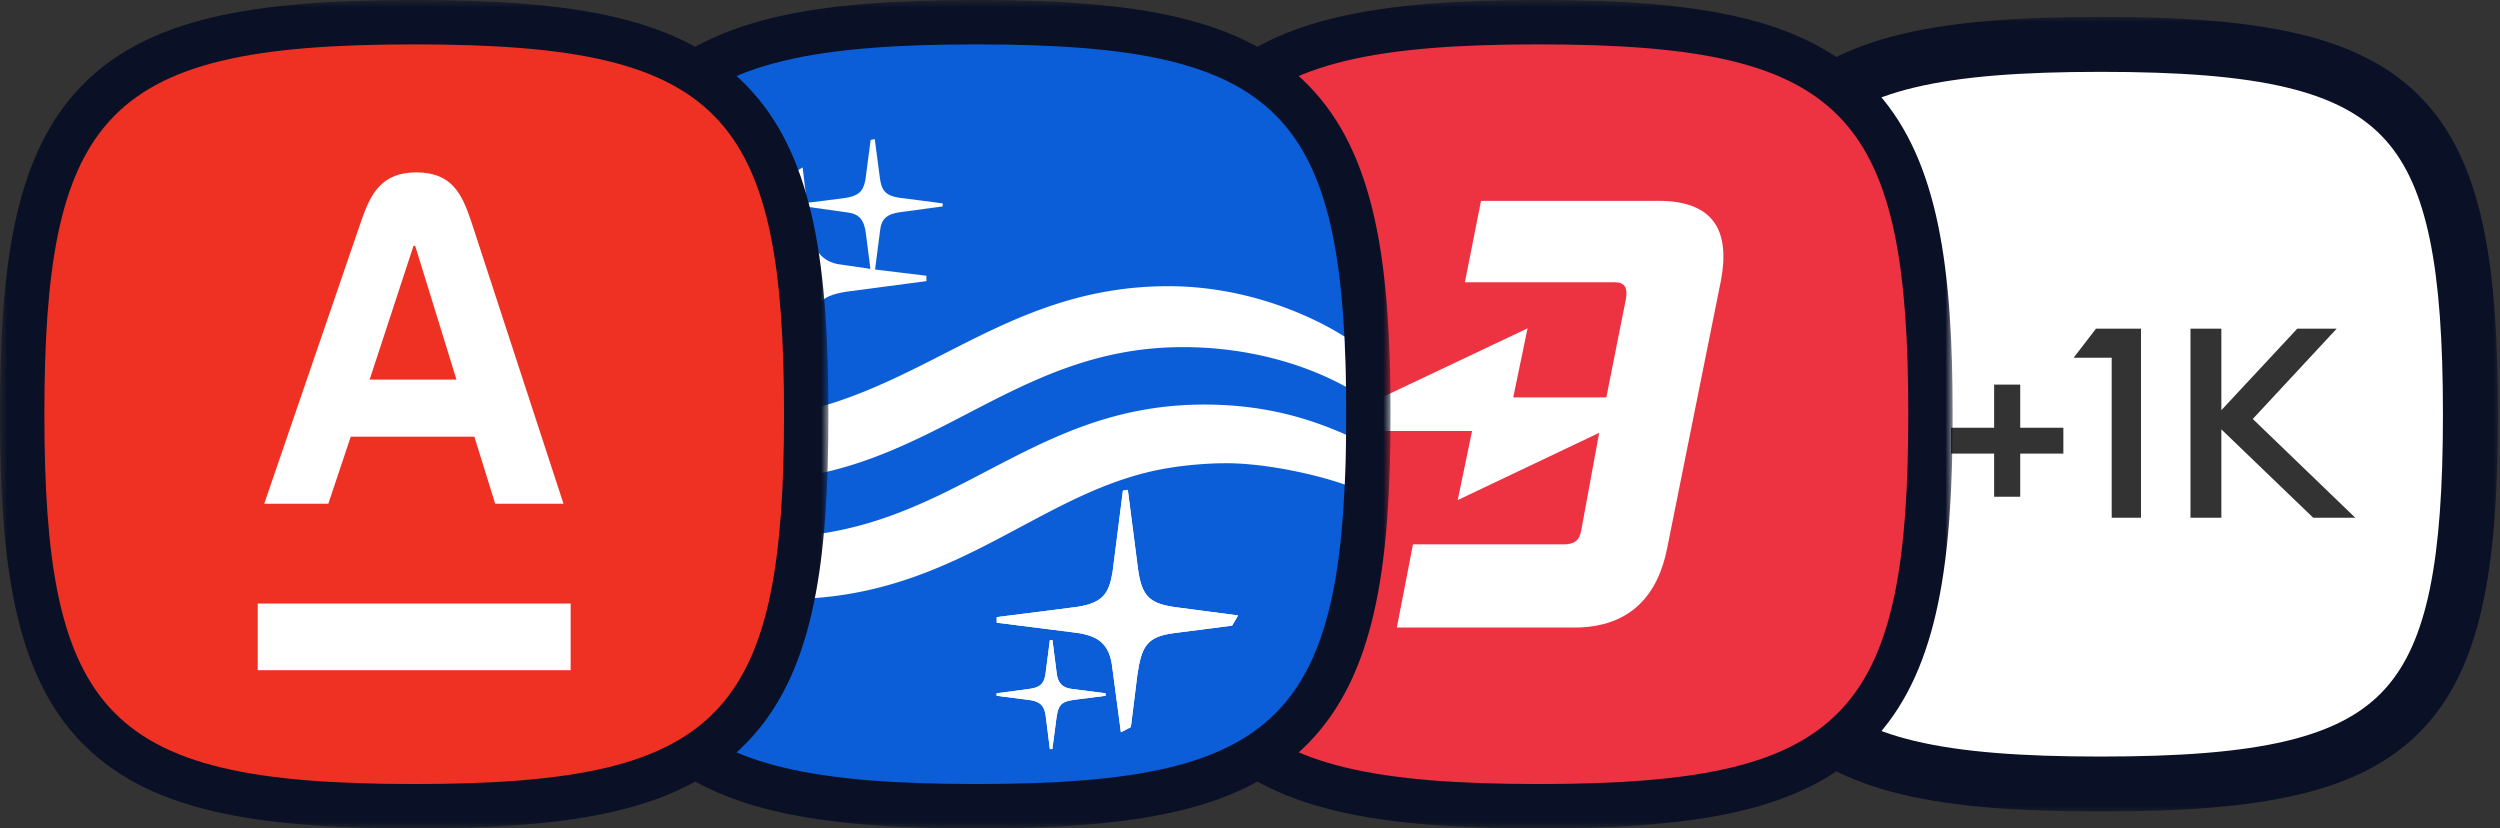 <svg width="169" height="56" viewBox="0 0 169 56" fill="none" xmlns="http://www.w3.org/2000/svg"><rect x="0" y="0" width="169" height="56" fill="#333333" stroke="none"/><mask id="path-1-outside-1_1576_7241" maskUnits="userSpaceOnUse" x="115" y="1" width="54" height="54" fill="#000"><path fill="#fff" d="M115 1h54v54h-54z"/><path d="M117 28c0-9.867 1.014-16.019 4.336-19.75C124.945 4.197 131.28 3 142 3s17.055 1.197 20.664 5.25C165.986 11.981 167 18.133 167 28s-1.014 16.019-4.336 19.75C159.055 51.804 152.72 53 142 53s-17.055-1.196-20.664-5.25C118.014 44.02 117 37.867 117 28z"/></mask><path d="M117 28c0-9.867 1.014-16.019 4.336-19.75C124.945 4.197 131.28 3 142 3s17.055 1.197 20.664 5.25C165.986 11.981 167 18.133 167 28s-1.014 16.019-4.336 19.75C159.055 51.804 152.72 53 142 53s-17.055-1.196-20.664-5.25C118.014 44.02 117 37.867 117 28z" fill="#fff"/><path d="M162.664 8.25l1.387-1.235-1.387 1.235zm-41.328 0l1.387 1.235-1.387-1.235zm0 39.5l-1.387 1.235 1.387-1.235zm41.328 0l1.387 1.235-1.387-1.235zM142 4.857c5.318 0 9.408.3 12.567 1.054 3.129.747 5.231 1.913 6.71 3.574l2.774-2.47c-2.13-2.392-5-3.852-8.621-4.716-3.59-.858-8.028-1.156-13.43-1.156v3.714zm19.277 4.628c2.798 3.142 3.866 8.592 3.866 18.515h3.714c0-9.811-.959-16.665-4.806-20.985l-2.774 2.47zM118.857 28c0-9.923 1.068-15.373 3.866-18.515l-2.774-2.47c-3.847 4.32-4.806 11.174-4.806 20.985h3.714zm3.866-18.515c1.479-1.661 3.581-2.827 6.71-3.574 3.159-.754 7.249-1.054 12.567-1.054V1.143c-5.402 0-9.84.298-13.43 1.156-3.621.864-6.491 2.324-8.621 4.716l2.774 2.47zM142 51.143c-5.318 0-9.408-.3-12.567-1.054-3.129-.747-5.231-1.913-6.71-3.574l-2.774 2.47c2.13 2.392 5 3.852 8.621 4.717 3.59.857 8.028 1.155 13.43 1.155v-3.714zm-19.277-4.628c-2.798-3.142-3.866-8.592-3.866-18.515h-3.714c0 9.811.959 16.665 4.806 20.985l2.774-2.47zM165.143 28c0 9.923-1.068 15.373-3.866 18.515l2.774 2.47c3.847-4.32 4.806-11.174 4.806-20.985h-3.714zm-3.866 18.515c-1.479 1.661-3.581 2.827-6.71 3.574-3.159.754-7.249 1.054-12.567 1.054v3.714c5.402 0 9.84-.298 13.43-1.155 3.621-.865 6.491-2.325 8.621-4.717l-2.774-2.47z" fill="#0A1126" mask="url(#path-1-outside-1_1576_7241)"/><path opacity=".8" d="M131.887 30.662v-1.746h2.916V26h1.764v2.916h2.916v1.746h-2.916v2.916h-1.764v-2.916h-2.916zM142.751 35V24.182h-2.574l1.512-1.962h3.042V35h-1.98zm5.325 0V22.22h2.088v5.508l5.13-5.508h2.664l-5.67 6.102 6.93 6.678h-2.844l-6.21-5.976V35h-2.088z" fill="#000"/><mask id="path-4-outside-2_1576_7241" maskUnits="userSpaceOnUse" x="76" y="0" width="56" height="56" fill="#000"><path fill="#fff" d="M76 0h56v56H76z"/><path d="M79 28c0-9.867 1.014-16.019 4.336-19.75C86.946 4.197 93.28 3 104 3s17.055 1.197 20.664 5.25C127.986 11.981 129 18.133 129 28s-1.014 16.019-4.336 19.75C121.055 51.804 114.72 53 104 53s-17.055-1.196-20.664-5.25C80.014 44.02 79 37.867 79 28z"/></mask><path d="M79 28c0-9.867 1.014-16.019 4.336-19.75C86.946 4.197 93.28 3 104 3s17.055 1.197 20.664 5.25C127.986 11.981 129 18.133 129 28s-1.014 16.019-4.336 19.75C121.055 51.804 114.72 53 104 53s-17.055-1.196-20.664-5.25C80.014 44.02 79 37.867 79 28z" fill="#E31235"/><path d="M124.664 8.25l2.241-1.995-2.241 1.995zm-41.328 0l2.24 1.995-2.24-1.995zm0 39.5l-2.24 1.995 2.24-1.995zm41.328 0l2.241 1.995-2.241-1.995zM104 6c5.293 0 9.275.3 12.302 1.023 2.977.71 4.843 1.786 6.122 3.222l4.481-3.99c-2.331-2.617-5.437-4.167-9.21-5.068C113.973.298 109.427 0 104 0v6zm18.424 4.245C124.899 13.025 126 18.042 126 28h6c0-9.777-.926-17.062-5.095-21.745l-4.481 3.99zM82 28c0-9.958 1.101-14.975 3.576-17.755l-4.48-3.99C76.925 10.938 76 18.223 76 28h6zm3.576-17.755c1.28-1.436 3.145-2.511 6.122-3.222C94.725 6.3 98.708 6 104 6V0c-5.427 0-9.973.298-13.695 1.187-3.773.9-6.88 2.45-9.21 5.068l4.481 3.99zM104 50c-5.293 0-9.275-.3-12.302-1.023-2.977-.71-4.843-1.786-6.122-3.222l-4.48 3.99c2.33 2.617 5.436 4.167 9.209 5.068C94.027 55.702 98.572 56 104 56v-6zm-18.424-4.245C83.101 42.975 82 37.958 82 28h-6c0 9.777.926 17.063 5.095 21.745l4.481-3.99zM126 28c0 9.958-1.101 14.975-3.576 17.755l4.481 3.99C131.074 45.063 132 37.777 132 28h-6zm-3.576 17.755c-1.279 1.436-3.145 2.511-6.122 3.222C113.275 49.7 109.293 50 104 50v6c5.427 0 9.973-.298 13.695-1.187 3.773-.9 6.879-2.45 9.21-5.068l-4.481-3.99z" fill="#0A1126" mask="url(#path-4-outside-2_1576_7241)"/><path d="M79 28c0-9.867 1.014-16.019 4.336-19.75C86.946 4.196 93.28 3 104 3s17.055 1.196 20.664 5.25C127.986 11.981 129 18.133 129 28s-1.014 16.019-4.336 19.75C121.055 51.804 114.72 53 104 53s-17.055-1.196-20.664-5.25C80.014 44.019 79 37.867 79 28z" fill="#ED3342"/><path d="M116.336 18.963c.605-3.232-.363-5.386-4.237-5.386h-11.983l-1.09 5.506h10.168c.605 0 .848.359.726 1.077l-1.331 6.703h-6.294l.968-4.668-14.646 6.942h10.894l-.968 4.668 9.562-4.548-1.211 6.583c-.121.718-.484.958-1.21.958H95.517l-1.09 5.625h11.983c3.874 0 5.689-2.274 6.294-5.386l3.632-18.074z" fill="#fff"/><mask id="path-8-outside-3_1576_7241" maskUnits="userSpaceOnUse" x="38" y="0" width="56" height="56" fill="#000"><path fill="#fff" d="M38 0h56v56H38z"/><path d="M41 28c0-9.867 1.014-16.019 4.336-19.75C48.946 4.197 55.28 3 66 3s17.055 1.197 20.664 5.25C89.986 11.981 91 18.133 91 28s-1.014 16.019-4.336 19.75C83.054 51.804 76.72 53 66 53s-17.055-1.196-20.664-5.25C42.014 44.02 41 37.867 41 28z"/></mask><path d="M41 28c0-9.867 1.014-16.019 4.336-19.75C48.946 4.197 55.28 3 66 3s17.055 1.197 20.664 5.25C89.986 11.981 91 18.133 91 28s-1.014 16.019-4.336 19.75C83.054 51.804 76.72 53 66 53s-17.055-1.196-20.664-5.25C42.014 44.02 41 37.867 41 28z" fill="#E31235"/><path d="M86.664 8.25l2.24-1.995-2.24 1.995zm-41.328 0l2.24 1.995-2.24-1.995zm0 39.5l-2.24 1.995 2.24-1.995zm41.328 0l2.24 1.995-2.24-1.995zM66 6c5.293 0 9.275.3 12.302 1.023 2.977.71 4.843 1.786 6.122 3.222l4.48-3.99c-2.33-2.617-5.436-4.167-9.209-5.068C75.973.298 71.427 0 66 0v6zm18.424 4.245C86.898 13.025 88 18.042 88 28h6c0-9.777-.926-17.062-5.095-21.745l-4.481 3.99zM44 28c0-9.958 1.101-14.975 3.576-17.755l-4.48-3.99C38.925 10.938 38 18.223 38 28h6zm3.576-17.755c1.28-1.436 3.145-2.511 6.122-3.222C56.725 6.3 60.708 6 66 6V0c-5.428 0-9.973.298-13.695 1.187-3.773.9-6.88 2.45-9.21 5.068l4.481 3.99zM66 50c-5.293 0-9.275-.3-12.302-1.023-2.977-.71-4.843-1.786-6.122-3.222l-4.48 3.99c2.33 2.617 5.436 4.167 9.209 5.068C56.027 55.702 60.572 56 66 56v-6zm-18.424-4.245C45.101 42.975 44 37.958 44 28h-6c0 9.777.926 17.063 5.095 21.745l4.481-3.99zM88 28c0 9.958-1.102 14.975-3.576 17.755l4.48 3.99C93.075 45.063 94 37.777 94 28h-6zm-3.576 17.755c-1.28 1.436-3.145 2.511-6.122 3.222C75.275 49.7 71.292 50 66 50v6c5.427 0 9.973-.298 13.695-1.187 3.773-.9 6.879-2.45 9.21-5.068l-4.481-3.99z" fill="#0A1126" mask="url(#path-8-outside-3_1576_7241)"/><path d="M41 28c0-9.867 1.014-16.019 4.336-19.75C48.946 4.196 55.28 3 66 3s17.055 1.196 20.664 5.25C89.986 11.981 91 18.133 91 28s-1.014 16.019-4.336 19.75C83.054 51.804 76.72 53 66 53s-17.055-1.196-20.664-5.25C42.014 44.019 41 37.867 41 28z" fill="#0B5ED8"/><path d="M41.004 26.98a131.443 131.443 0 00.02 3.474c2.202 1.027 5.289 2.051 9.579 2.051 6.05 0 10.435-2.278 14.803-4.547 4.333-2.25 8.649-4.493 14.557-4.493 4.445 0 8.27 1.167 11.024 2.685a92.969 92.969 0 00-.107-3.4c-2.216-1.414-6.617-3.404-11.892-3.404-6.216 0-10.675 2.276-15.132 4.55-3.304 1.686-6.607 3.372-10.626 4.13l-.502.104s-1.638.285-3.678.305c-3.138 0-6.014-.716-8.046-1.454z" fill="#fff"/><path d="M90.993 29.389c-2.887-1.288-5.923-2.041-9.589-2.041-6.092 0-10.382 2.241-14.674 4.484-4.298 2.246-8.598 4.493-14.714 4.493-4.271 0-7.893-.99-10.871-2.614a55.11 55.11 0 00.313 3.586c3.147 1.865 7.49 3.203 11.687 3.203 6.716 0 11.403-2.504 15.86-4.885 3.149-1.683 6.183-3.304 9.738-3.936l.423-.07s1.746-.295 3.733-.295c2.562 0 5.926.712 8.005 1.441.048-1.068.077-2.19.089-3.366z" fill="#fff"/><path fill-rule="evenodd" clip-rule="evenodd" d="M46.43 19.172l4.193.537c.793.103 1.368.27 1.753.694.37.415.532.663.756 2.226l.623 4.894.39-.08.535-4.565c.325-2.27.62-2.855 2.535-3.159l5.41-.715v-.363l-3.471-.422.341-2.645c.088-.77.447-1.12 1.414-1.24l2.816-.38v-.206l-3-.39c-.864-.141-1.138-.504-1.24-1.295l-.353-2.665-.276.065-.353 2.682c-.151.845-.513 1.11-1.413 1.246l-2.546.32-.287-2.395-.703.43-.5 3.78c-.112.814-.198 1.208-.63 1.715-.367.406-.977.564-1.692.694l-3.88.512-.422.725zm10.18-1.323l2.23.326-.303-2.364c-.116-.932-.426-1.359-1.298-1.456l-2.646-.373.22 1.59c.153 1.322.745 2.057 1.797 2.277z" fill="#fff"/><path d="M75.198 45.173l.575 4.33.674-.353.429-3.456c.282-1.95.596-2.655 2.49-2.896l3.927-.507.4-.688-3.968-.522c-2.042-.239-2.551-.74-2.81-2.727l-.675-5.242-.33.054-.704 5.525c-.247 1.426-.638 2.045-2.352 2.33l-5.476.697v.375l5.14.651c1.704.184 2.498.749 2.68 2.43z" fill="#fff"/><path d="M70.972 50.637h.166l.295-2.23c.14-.909.489-.979 1.13-1.096l2.176-.276v-.168l-2.34-.301c-.62-.096-.859-.422-.955-.962l-.297-2.331h-.176l-.305 2.373c-.123.574-.347.803-.967.907l-2.329.314v.168l2.24.287c.74.095 1.012.438 1.089 1.14l.273 2.175z" fill="#fff"/><path d="M75.198 45.173l.575 4.33.674-.353.429-3.456c.282-1.95.596-2.655 2.49-2.896l3.927-.507.4-.688-3.968-.522c-2.042-.239-2.551-.74-2.81-2.727l-.675-5.242-.33.054-.704 5.525c-.247 1.426-.638 2.045-2.352 2.33l-5.476.697v.375l5.14.651c1.704.184 2.498.749 2.68 2.43z" fill="#fff"/><path d="M70.972 50.637h.166l.295-2.23c.14-.909.489-.979 1.13-1.096l2.176-.276v-.168l-2.34-.301c-.62-.096-.859-.422-.955-.962l-.297-2.331h-.176l-.305 2.373c-.123.574-.347.803-.967.907l-2.329.314v.168l2.24.287c.74.095 1.012.438 1.089 1.14l.273 2.175z" fill="#fff"/><mask id="path-12-outside-4_1576_7241" maskUnits="userSpaceOnUse" x="0" y="0" width="56" height="56" fill="#000"><path fill="#fff" d="M0 0h56v56H0z"/><path d="M3 28c0-9.867 1.014-16.02 4.336-19.75C10.946 4.197 17.28 3 28 3s17.054 1.197 20.664 5.25c3.322 3.731 4.335 9.883 4.335 19.75s-1.013 16.019-4.335 19.75C45.054 51.803 38.72 53 28 53s-17.055-1.197-20.664-5.25C4.014 44.019 3 37.867 3 28z"/></mask><path d="M3 28c0-9.867 1.014-16.02 4.336-19.75C10.946 4.197 17.28 3 28 3s17.054 1.197 20.664 5.25c3.322 3.731 4.335 9.883 4.335 19.75s-1.013 16.019-4.335 19.75C45.054 51.803 38.72 53 28 53s-17.055-1.197-20.664-5.25C4.014 44.019 3 37.867 3 28z" fill="#E31235"/><path d="M48.664 8.25l2.24-1.995-2.24 1.995zm-41.328 0l2.24 1.995-2.24-1.995zm0 39.5l-2.24 1.995 2.24-1.995zm41.328 0l2.24 1.995-2.24-1.995zM28 6c5.292 0 9.274.3 12.301 1.023 2.977.71 4.843 1.786 6.122 3.222l4.481-3.99c-2.33-2.617-5.437-4.167-9.21-5.068C37.973.298 33.428 0 28 0v6zm18.423 4.245C48.898 13.025 50 18.042 50 28h6c0-9.777-.925-17.062-5.095-21.745l-4.48 3.99zM6 28c0-9.958 1.101-14.976 3.576-17.755l-4.48-3.99C.925 10.938 0 18.223 0 28h6zm3.576-17.755c1.28-1.436 3.145-2.511 6.122-3.222C18.725 6.3 22.707 6 28 6V0c-5.428 0-9.973.298-13.695 1.187-3.773.9-6.88 2.45-9.21 5.068l4.481 3.99zM28 50c-5.293 0-9.275-.3-12.302-1.023-2.977-.711-4.843-1.786-6.122-3.222l-4.48 3.99c2.33 2.617 5.436 4.167 9.209 5.068C18.027 55.702 22.572 56 28 56v-6zM9.576 45.755C7.101 42.975 6 37.957 6 28H0c0 9.777.926 17.062 5.095 21.745l4.481-3.99zM50 28c0 9.957-1.101 14.975-3.576 17.755l4.481 3.99C55.074 45.062 56 37.777 56 28h-6zm-3.576 17.755c-1.279 1.436-3.145 2.51-6.122 3.222C37.274 49.7 33.292 50 28 50v6c5.427 0 9.972-.298 13.695-1.187 3.772-.901 6.879-2.451 9.21-5.068l-4.482-3.99z" fill="#0A1126" mask="url(#path-12-outside-4_1576_7241)"/><path d="M3 28c0-9.867 1.014-16.019 4.336-19.75C10.946 4.196 17.28 3 28 3s17.055 1.196 20.664 5.25C51.986 11.981 53 18.133 53 28s-1.014 16.019-4.336 19.75C45.054 51.804 38.72 53 28 53s-17.055-1.196-20.664-5.25C4.014 44.019 3 37.867 3 28z" fill="#EF3124"/><path d="M38.576 40.797H17.422v4.51h21.154v-4.51zm-6.729-25.85c-.616-1.827-1.297-3.293-3.694-3.293-2.375 0-3.1 1.444-3.738 3.293l-6.553 19.105h4.332l1.517-4.534h8.356l1.407 4.534h4.618l-6.245-19.105zm-6.86 10.714l2.968-9.045h.11l2.792 9.045h-5.87z" fill="#fff"/></svg>